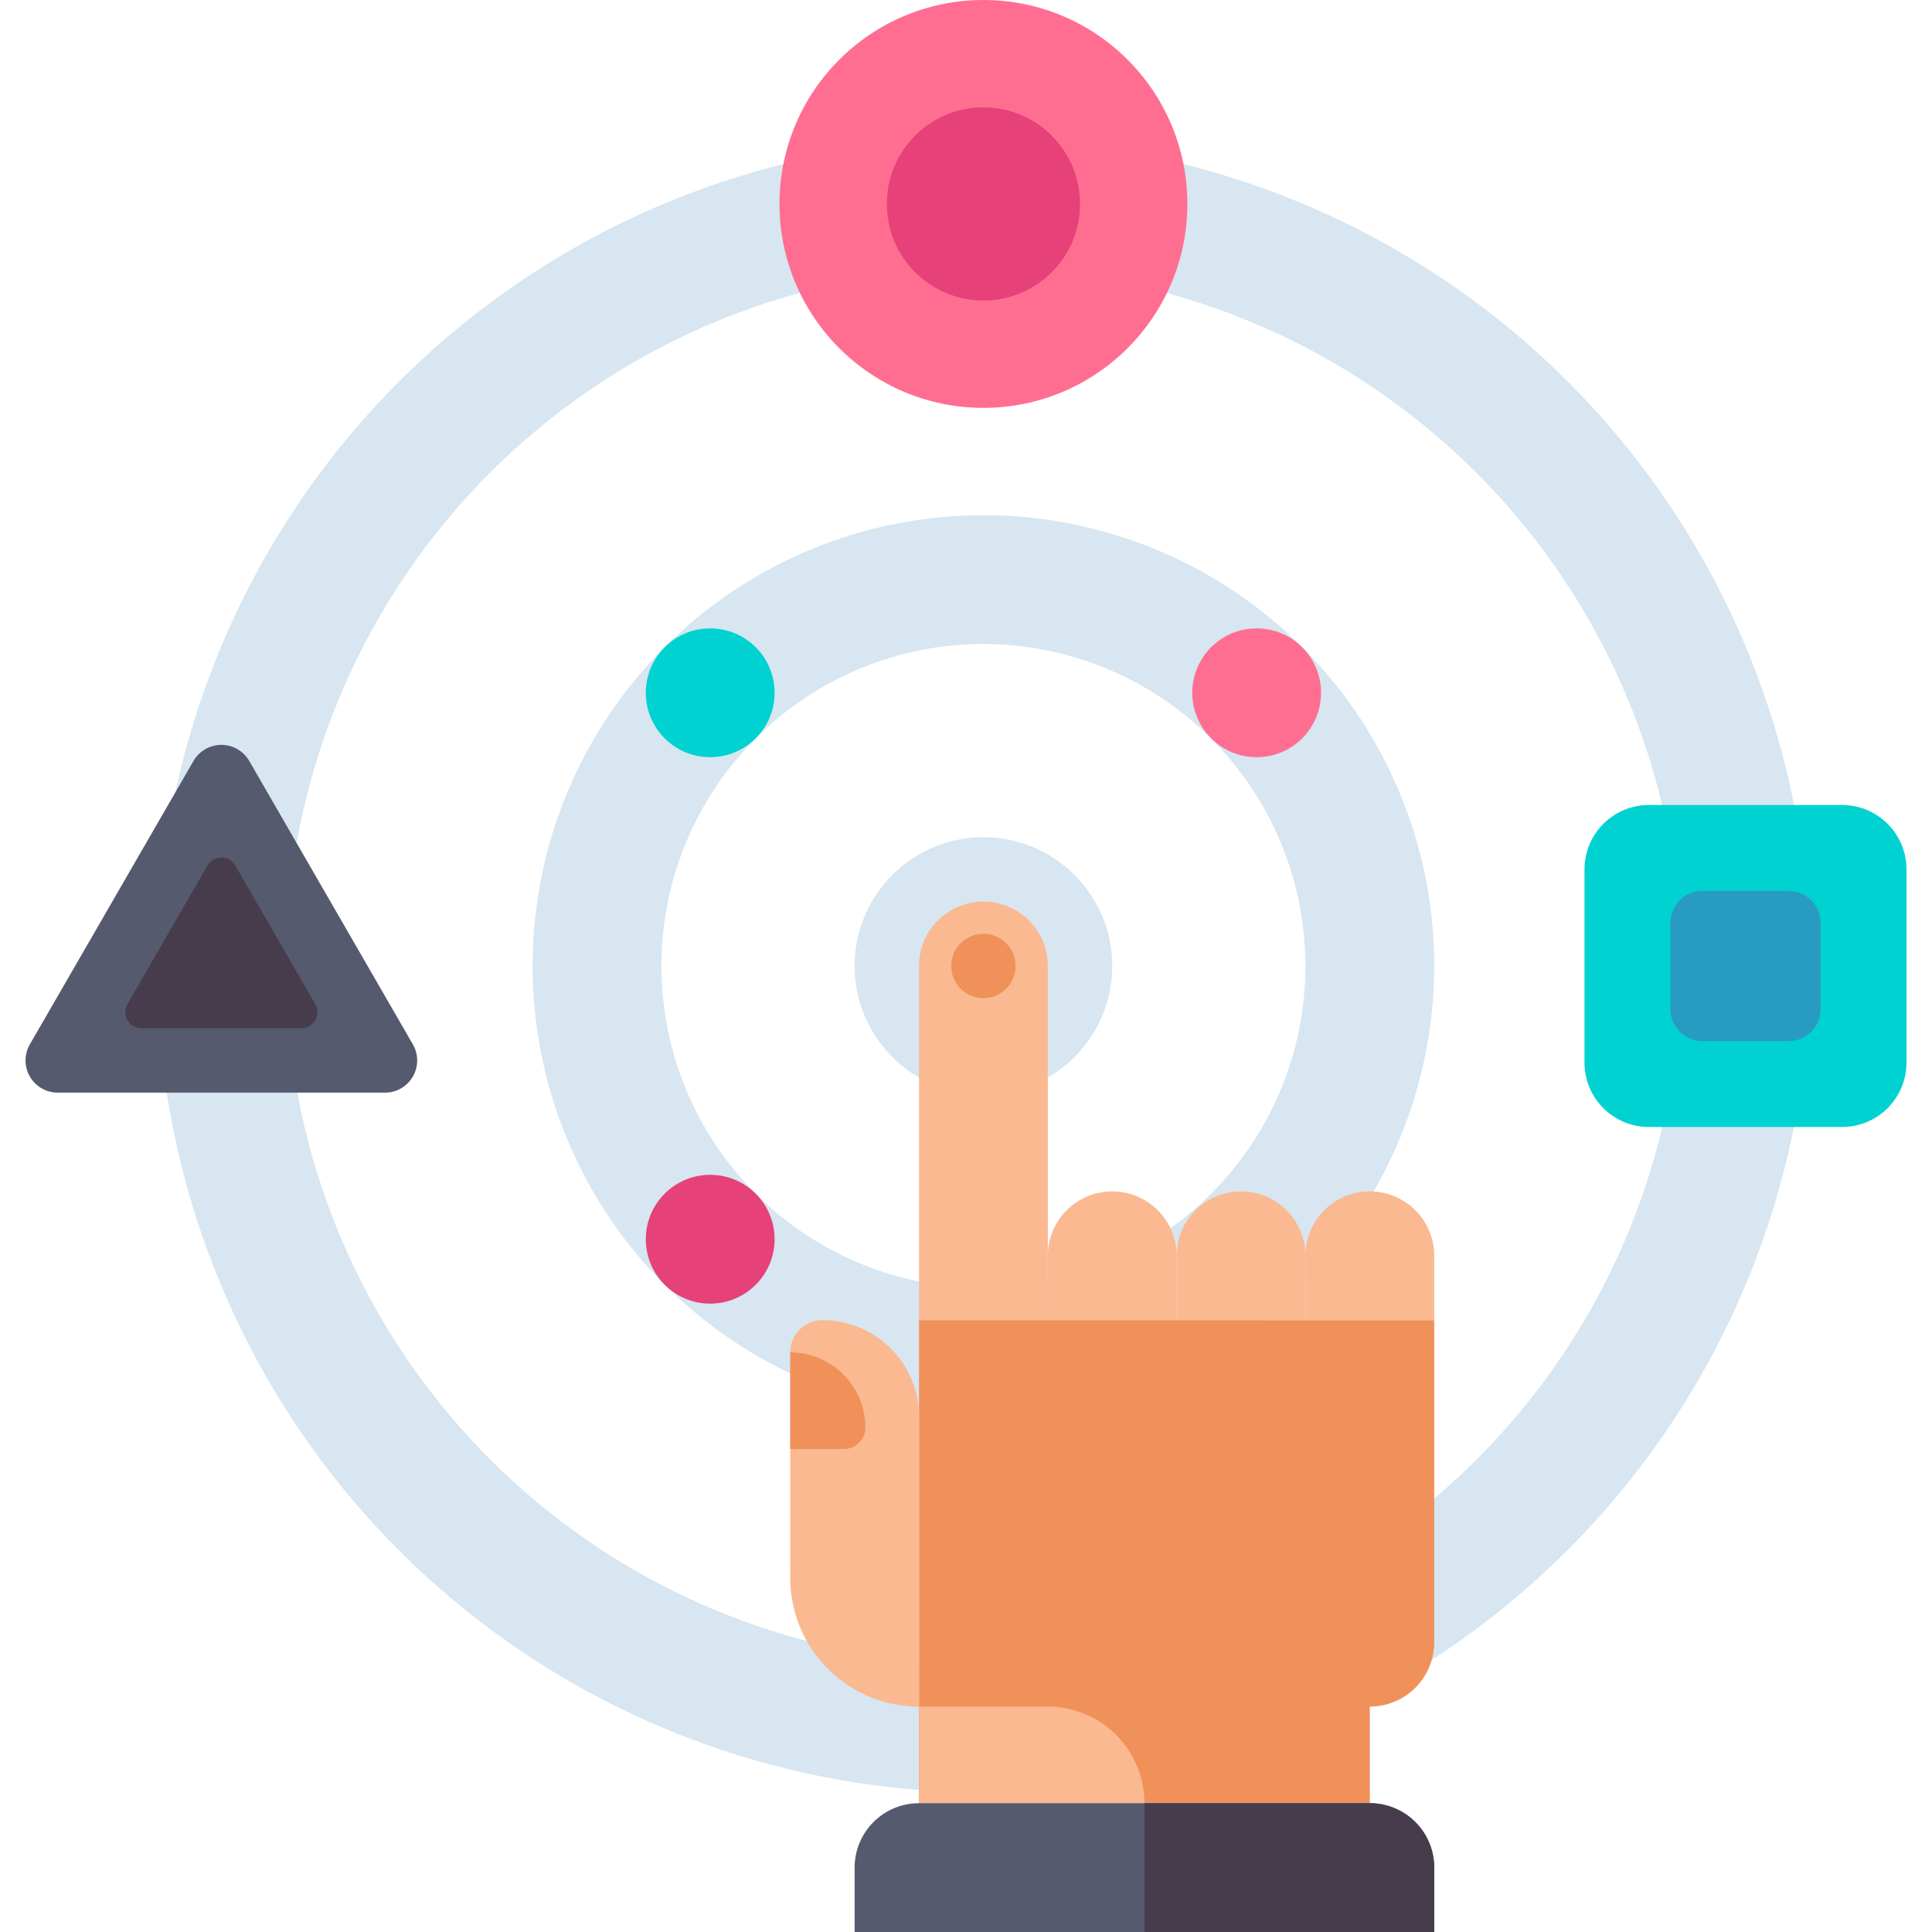 <svg xmlns="http://www.w3.org/2000/svg" xmlns:xlink="http://www.w3.org/1999/xlink" width="153" height="153" viewBox="0 0 153 153">
  <defs>
    <clipPath id="clip-path">
      <rect id="Rectángulo_5483" data-name="Rectángulo 5483" width="153" height="153" transform="translate(217 19290)" fill="#fff" stroke="#707070" stroke-width="1"/>
    </clipPath>
  </defs>
  <g id="Enmascarar_grupo_60" data-name="Enmascarar grupo 60" transform="translate(-217 -19290)" clip-path="url(#clip-path)">
    <g id="diseno-ux" transform="translate(211.9 19284.9)">
      <g id="Grupo_54916" data-name="Grupo 54916">
        <path id="Trazado_101250" data-name="Trazado 101250" d="M82.98,117.3a35.7,35.7,0,1,1,35.7-35.7A35.74,35.74,0,0,1,82.98,117.3Zm0-61.2a25.5,25.5,0,1,0,25.5,25.5A25.529,25.529,0,0,0,82.98,56.1Z" fill="#d7e6f0"/>
      </g>
      <g id="Grupo_54917" data-name="Grupo 54917">
        <circle id="Elipse_4127" data-name="Elipse 4127" cx="10.2" cy="10.2" r="10.2" transform="translate(72.78 71.4)" fill="#d7e6f0"/>
      </g>
      <g id="Grupo_54918" data-name="Grupo 54918">
        <path id="Trazado_101251" data-name="Trazado 101251" d="M82.98,147.05A65.45,65.45,0,1,1,148.43,81.6a65.524,65.524,0,0,1-65.45,65.45Zm0-120.7A55.25,55.25,0,1,0,138.23,81.6,55.313,55.313,0,0,0,82.98,26.35Z" fill="#d7e6f0"/>
      </g>
      <g id="Grupo_54930" data-name="Grupo 54930">
        <g id="Grupo_54919" data-name="Grupo 54919">
          <path id="Trazado_101252" data-name="Trazado 101252" d="M113.58,99.45a5.1,5.1,0,0,1,5.1,5.1v5.1h-10.2v-5.1A5.1,5.1,0,0,1,113.58,99.45Z" fill="#fab991"/>
        </g>
        <g id="Grupo_54920" data-name="Grupo 54920">
          <path id="Trazado_101253" data-name="Trazado 101253" d="M103.38,99.45a5.1,5.1,0,0,1,5.1,5.1v5.1H98.28v-5.1A5.1,5.1,0,0,1,103.38,99.45Z" fill="#fab991"/>
        </g>
        <g id="Grupo_54921" data-name="Grupo 54921">
          <path id="Trazado_101254" data-name="Trazado 101254" d="M93.18,99.45a5.1,5.1,0,0,1,5.1,5.1v5.1H88.08v-5.1A5.1,5.1,0,0,1,93.18,99.45Z" fill="#fab991"/>
        </g>
        <g id="Grupo_54922" data-name="Grupo 54922">
          <path id="Trazado_101255" data-name="Trazado 101255" d="M82.98,76.5a5.1,5.1,0,0,1,5.1,5.1v28.05H77.88V81.6A5.1,5.1,0,0,1,82.98,76.5Z" fill="#fab991"/>
        </g>
        <g id="Grupo_54923" data-name="Grupo 54923">
          <path id="Trazado_101256" data-name="Trazado 101256" d="M77.88,109.65V147.9h35.7v-7.65a5.1,5.1,0,0,0,5.1-5.1v-25.5Z" fill="#f0915a"/>
        </g>
        <g id="Grupo_54924" data-name="Grupo 54924">
          <path id="Trazado_101257" data-name="Trazado 101257" d="M77.88,147.9H95.73a7.65,7.65,0,0,0-7.65-7.65H77.88Z" fill="#fab991"/>
        </g>
        <g id="Grupo_54925" data-name="Grupo 54925">
          <path id="Trazado_101258" data-name="Trazado 101258" d="M70.23,109.65a7.65,7.65,0,0,1,7.65,7.65v22.95a10.2,10.2,0,0,1-10.2-10.2V112.2A2.55,2.55,0,0,1,70.23,109.65Z" fill="#fab991"/>
        </g>
        <g id="Grupo_54926" data-name="Grupo 54926">
          <path id="Trazado_101259" data-name="Trazado 101259" d="M113.58,147.9H77.88a5.1,5.1,0,0,0-5.1,5.1v5.1h45.9V153A5.1,5.1,0,0,0,113.58,147.9Z" fill="#555a6e"/>
        </g>
        <g id="Grupo_54927" data-name="Grupo 54927">
          <path id="Trazado_101260" data-name="Trazado 101260" d="M113.58,147.9H95.73v10.2h22.95V153A5.1,5.1,0,0,0,113.58,147.9Z" fill="#463c4b"/>
        </g>
        <g id="Grupo_54928" data-name="Grupo 54928">
          <circle id="Elipse_4128" data-name="Elipse 4128" cx="2.55" cy="2.55" r="2.55" transform="translate(80.43 79.05)" fill="#f0915a"/>
        </g>
        <g id="Grupo_54929" data-name="Grupo 54929">
          <path id="Trazado_101261" data-name="Trazado 101261" d="M71.93,119.85H67.68V112.2a5.95,5.95,0,0,1,5.95,5.95A1.7,1.7,0,0,1,71.93,119.85Z" fill="#f0915a"/>
        </g>
      </g>
      <g id="Grupo_54931" data-name="Grupo 54931">
        <circle id="Elipse_4129" data-name="Elipse 4129" cx="16.15" cy="16.15" r="16.15" transform="translate(66.83 5.1)" fill="#ff6e91"/>
      </g>
      <g id="Grupo_54932" data-name="Grupo 54932">
        <circle id="Elipse_4130" data-name="Elipse 4130" cx="7.65" cy="7.65" r="7.65" transform="translate(75.33 13.6)" fill="#e64178"/>
      </g>
      <g id="Grupo_54933" data-name="Grupo 54933">
        <path id="Trazado_101262" data-name="Trazado 101262" d="M150.98,94.35h-15.3a5.1,5.1,0,0,1-5.1-5.1V73.95a5.1,5.1,0,0,1,5.1-5.1h15.3a5.1,5.1,0,0,1,5.1,5.1v15.3A5.1,5.1,0,0,1,150.98,94.35Z" fill="#00d2d2"/>
      </g>
      <g id="Grupo_54934" data-name="Grupo 54934">
        <path id="Trazado_101263" data-name="Trazado 101263" d="M146.73,87.55h-6.8A2.55,2.55,0,0,1,137.38,85V78.2a2.55,2.55,0,0,1,2.55-2.55h6.8a2.55,2.55,0,0,1,2.55,2.55V85A2.55,2.55,0,0,1,146.73,87.55Z" fill="#289bc3"/>
      </g>
      <g id="Grupo_54935" data-name="Grupo 54935">
        <path id="Trazado_101264" data-name="Trazado 101264" d="M20.422,65.364,7.465,87.805A2.55,2.55,0,0,0,9.674,91.63H35.587a2.55,2.55,0,0,0,2.208-3.825L24.839,65.364a2.55,2.55,0,0,0-4.417,0Z" fill="#555a6e"/>
      </g>
      <g id="Grupo_54936" data-name="Grupo 54936">
        <path id="Trazado_101265" data-name="Trazado 101265" d="M15.195,84.618l6.331-10.966a1.275,1.275,0,0,1,2.208,0l6.331,10.966a1.275,1.275,0,0,1-1.1,1.912H16.3a1.275,1.275,0,0,1-1.1-1.912Z" fill="#463c4b"/>
      </g>
      <g id="Grupo_54937" data-name="Grupo 54937">
        <circle id="Elipse_4131" data-name="Elipse 4131" cx="5.1" cy="5.1" r="5.1" transform="translate(56.242 54.863)" fill="#00d2d2"/>
      </g>
      <g id="Grupo_54938" data-name="Grupo 54938">
        <circle id="Elipse_4132" data-name="Elipse 4132" cx="5.1" cy="5.1" r="5.1" transform="translate(56.242 98.137)" fill="#e64178"/>
      </g>
      <g id="Grupo_54939" data-name="Grupo 54939">
        <circle id="Elipse_4133" data-name="Elipse 4133" cx="5.1" cy="5.1" r="5.1" transform="translate(99.518 54.863)" fill="#ff6e91"/>
      </g>
    </g>
  </g>
</svg>
